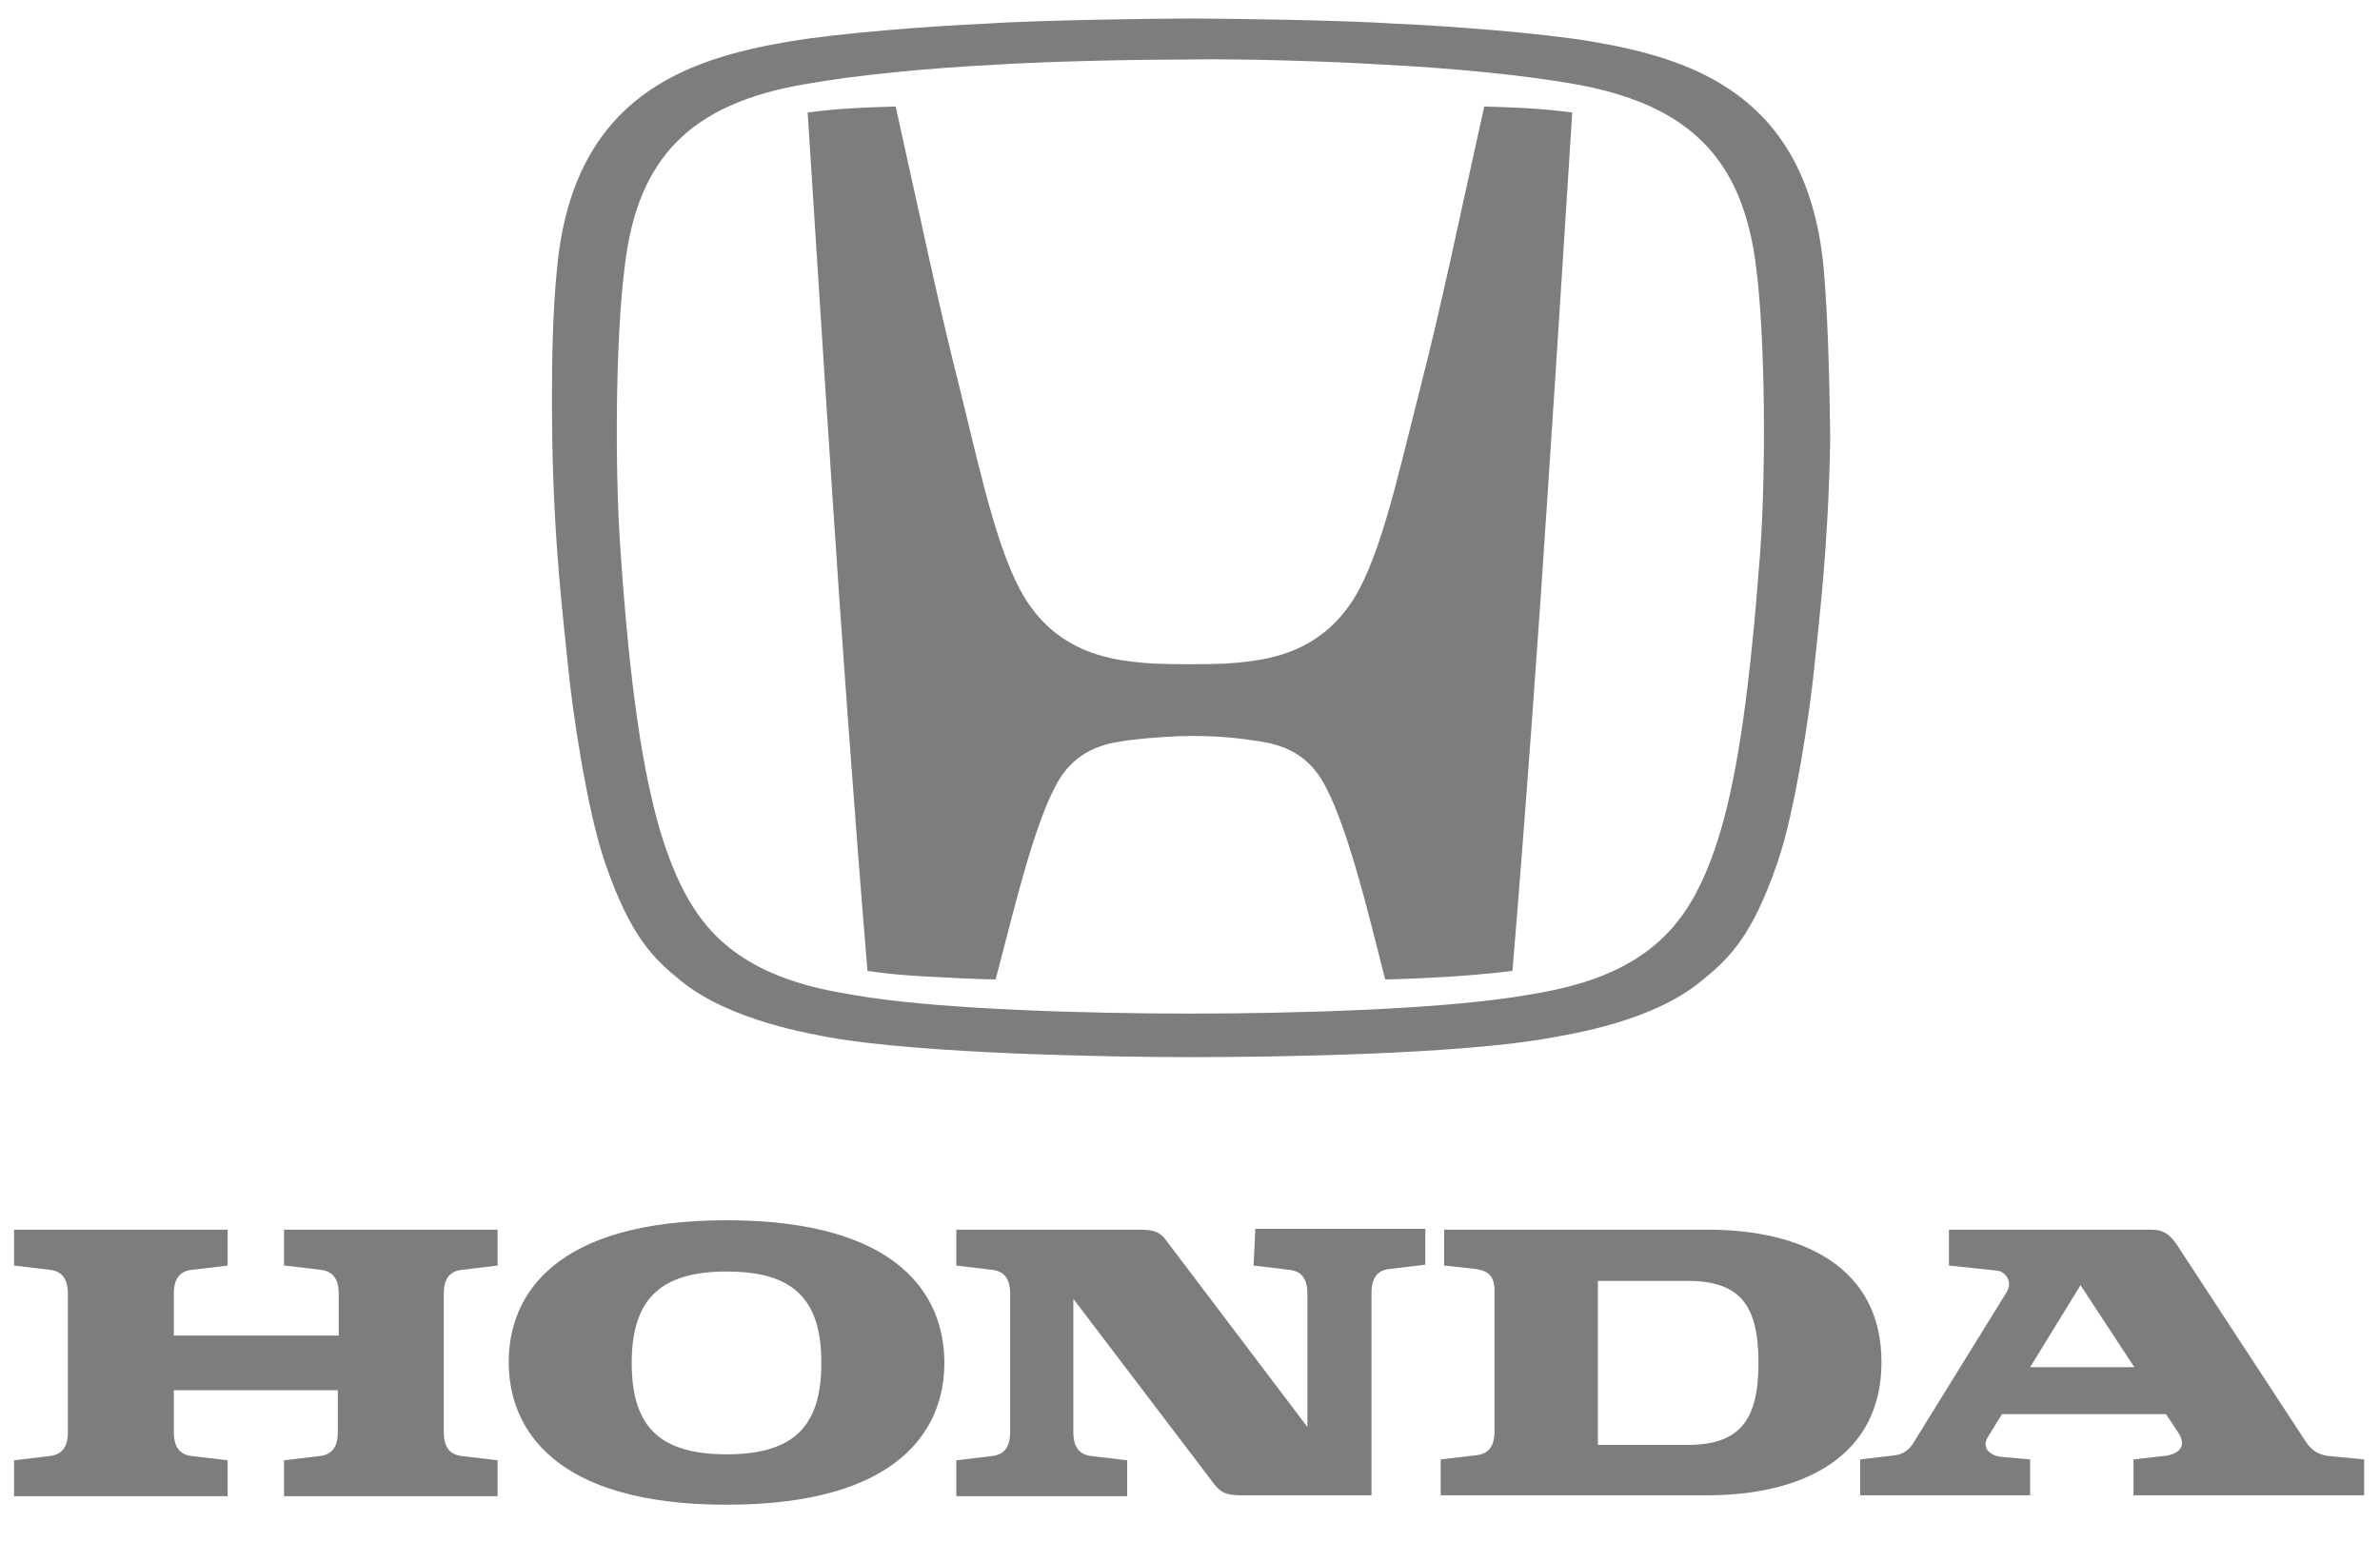 <svg width="54" height="35" viewBox="0 0 54 35" fill="none" xmlns="http://www.w3.org/2000/svg">
<path d="M6.464 28.719L7.278 28.816C7.646 28.854 7.685 29.164 7.685 29.358V30.308H3.944V29.358C3.944 29.164 3.983 28.854 4.351 28.816L5.165 28.719V27.904H0.319V28.719L1.133 28.816C1.502 28.854 1.54 29.164 1.54 29.358V32.498C1.54 32.692 1.502 33.002 1.133 33.041L0.319 33.138V33.952H5.165V33.138L4.351 33.041C3.983 33.002 3.944 32.692 3.944 32.498V31.548H7.665V32.498C7.665 32.692 7.627 33.002 7.258 33.041L6.444 33.138V33.952H11.29V33.138L10.476 33.041C10.107 33.002 10.069 32.692 10.069 32.498V29.358C10.069 29.164 10.107 28.854 10.476 28.816L11.29 28.719V27.904H6.444V28.719H6.464Z" fill="#7C7D7D"/>
<path d="M38.735 27.904H32.766V28.719L33.483 28.796C33.735 28.835 33.909 28.932 33.909 29.281V32.479C33.909 32.673 33.87 32.983 33.502 33.022L32.688 33.118V33.932H38.735C40.906 33.932 42.689 33.06 42.689 30.909C42.689 28.757 40.906 27.904 38.735 27.904ZM38.289 32.789H36.254V29.067H38.289C39.491 29.067 39.898 29.63 39.898 30.928C39.898 32.207 39.491 32.789 38.289 32.789Z" fill="#7C7D7D"/>
<path d="M52.846 33.041C52.458 33.002 52.342 32.75 52.225 32.576L49.434 28.312C49.24 28.002 49.085 27.904 48.795 27.904H44.22V28.719L45.325 28.835C45.48 28.854 45.693 29.067 45.519 29.339L43.445 32.692C43.367 32.828 43.251 32.983 43.019 33.022L42.205 33.118V33.932H46.062V33.118L45.403 33.06C45.112 33.022 44.957 32.828 45.112 32.595L45.422 32.091H49.144L49.415 32.498C49.667 32.867 49.357 33.022 49.085 33.041L48.407 33.118V33.932H53.64V33.118L52.846 33.041ZM46.062 31.025L47.205 29.164L48.426 31.025H46.062Z" fill="#7C7D7D"/>
<path d="M28.443 28.719L29.257 28.816C29.625 28.854 29.664 29.164 29.664 29.358V32.382L26.466 28.157C26.33 27.963 26.195 27.904 25.846 27.904H21.698V28.719L22.512 28.816C22.88 28.854 22.919 29.164 22.919 29.358V32.498C22.919 32.692 22.88 33.002 22.512 33.041L21.698 33.138V33.952H25.574V33.138L24.76 33.041C24.392 33.002 24.353 32.692 24.353 32.498V29.474L27.551 33.681C27.706 33.874 27.823 33.932 28.172 33.932H28.21H31.118V29.339C31.118 29.145 31.156 28.835 31.525 28.796L32.339 28.699V27.885H28.482L28.443 28.719Z" fill="#7C7D7D"/>
<path d="M16.485 27.691C12.55 27.691 11.542 29.416 11.542 30.909C11.542 32.401 12.55 34.146 16.485 34.146C20.419 34.146 21.427 32.421 21.427 30.928C21.427 29.416 20.419 27.691 16.485 27.691ZM16.485 33.002C14.953 33.002 14.333 32.363 14.333 30.928C14.333 29.494 14.973 28.854 16.485 28.854C18.016 28.854 18.636 29.494 18.636 30.928C18.636 32.363 18.016 33.002 16.485 33.002Z" fill="#7C7D7D"/>
<path d="M33.676 2.417C33.017 5.382 32.746 6.758 32.203 8.89C31.68 10.945 31.273 12.864 30.575 13.794C29.877 14.744 28.928 14.938 28.288 15.015C27.959 15.054 27.707 15.073 26.989 15.073C26.272 15.073 26.02 15.054 25.691 15.015C25.051 14.938 24.101 14.744 23.404 13.794C22.706 12.864 22.299 10.945 21.795 8.89C21.252 6.739 20.981 5.382 20.322 2.417C20.322 2.417 19.663 2.436 19.372 2.455C18.965 2.475 18.655 2.513 18.325 2.552C18.325 2.552 18.713 8.658 18.887 11.255C19.062 13.969 19.392 18.562 19.682 22.032C19.682 22.032 20.244 22.128 21.175 22.167C22.144 22.225 22.59 22.225 22.59 22.225C22.997 20.694 23.481 18.581 24.043 17.671C24.508 16.934 25.206 16.856 25.613 16.798C26.233 16.721 26.776 16.701 27.009 16.701C27.261 16.701 27.784 16.701 28.404 16.798C28.811 16.856 29.509 16.934 29.974 17.671C30.536 18.581 31.04 20.694 31.428 22.225C31.428 22.225 31.854 22.225 32.824 22.167C33.754 22.109 34.316 22.032 34.316 22.032C34.607 18.562 34.936 13.988 35.111 11.255C35.285 8.677 35.673 2.552 35.673 2.552C35.343 2.513 35.014 2.475 34.626 2.455C34.335 2.436 33.676 2.417 33.676 2.417Z" fill="#7C7D7D"/>
<path d="M41.371 6.022C40.983 2.145 38.386 1.331 36.118 0.943C34.975 0.75 32.94 0.594 31.641 0.536C30.497 0.459 27.823 0.42 27.009 0.42C26.195 0.42 23.52 0.459 22.376 0.536C21.078 0.594 19.043 0.75 17.899 0.943C15.631 1.331 13.034 2.145 12.646 6.022C12.53 7.088 12.511 8.464 12.53 9.937C12.569 12.398 12.782 14.046 12.898 15.209C12.976 16.003 13.305 18.368 13.732 19.589C14.313 21.276 14.836 21.76 15.457 22.264C16.581 23.175 18.442 23.466 18.829 23.543C20.923 23.912 25.148 23.989 27.028 23.989C28.889 23.989 33.133 23.931 35.227 23.543C35.614 23.466 37.475 23.194 38.599 22.264C39.22 21.76 39.743 21.276 40.324 19.589C40.751 18.368 41.08 15.984 41.158 15.209C41.274 14.065 41.487 12.398 41.526 9.937C41.507 8.444 41.468 7.068 41.371 6.022ZM39.937 12.534C39.704 15.635 39.433 17.496 39.045 18.833C38.696 20.016 38.27 20.791 37.65 21.353C36.603 22.303 35.169 22.497 34.316 22.632C32.494 22.904 29.412 23.001 27.009 23.001C24.586 23.001 21.523 22.904 19.701 22.632C18.849 22.497 17.414 22.303 16.368 21.353C15.748 20.791 15.321 19.996 14.972 18.833C14.585 17.496 14.294 15.635 14.081 12.534C13.945 10.673 13.964 7.65 14.178 6.022C14.468 3.579 15.67 2.358 18.248 1.912C19.45 1.699 21.078 1.544 22.609 1.467C23.849 1.389 25.865 1.35 27.009 1.35C28.133 1.331 30.168 1.389 31.389 1.467C32.92 1.544 34.548 1.699 35.75 1.912C38.328 2.378 39.53 3.599 39.84 6.022C40.053 7.63 40.072 10.654 39.937 12.534Z" fill="#7C7D7D"/>
</svg>
